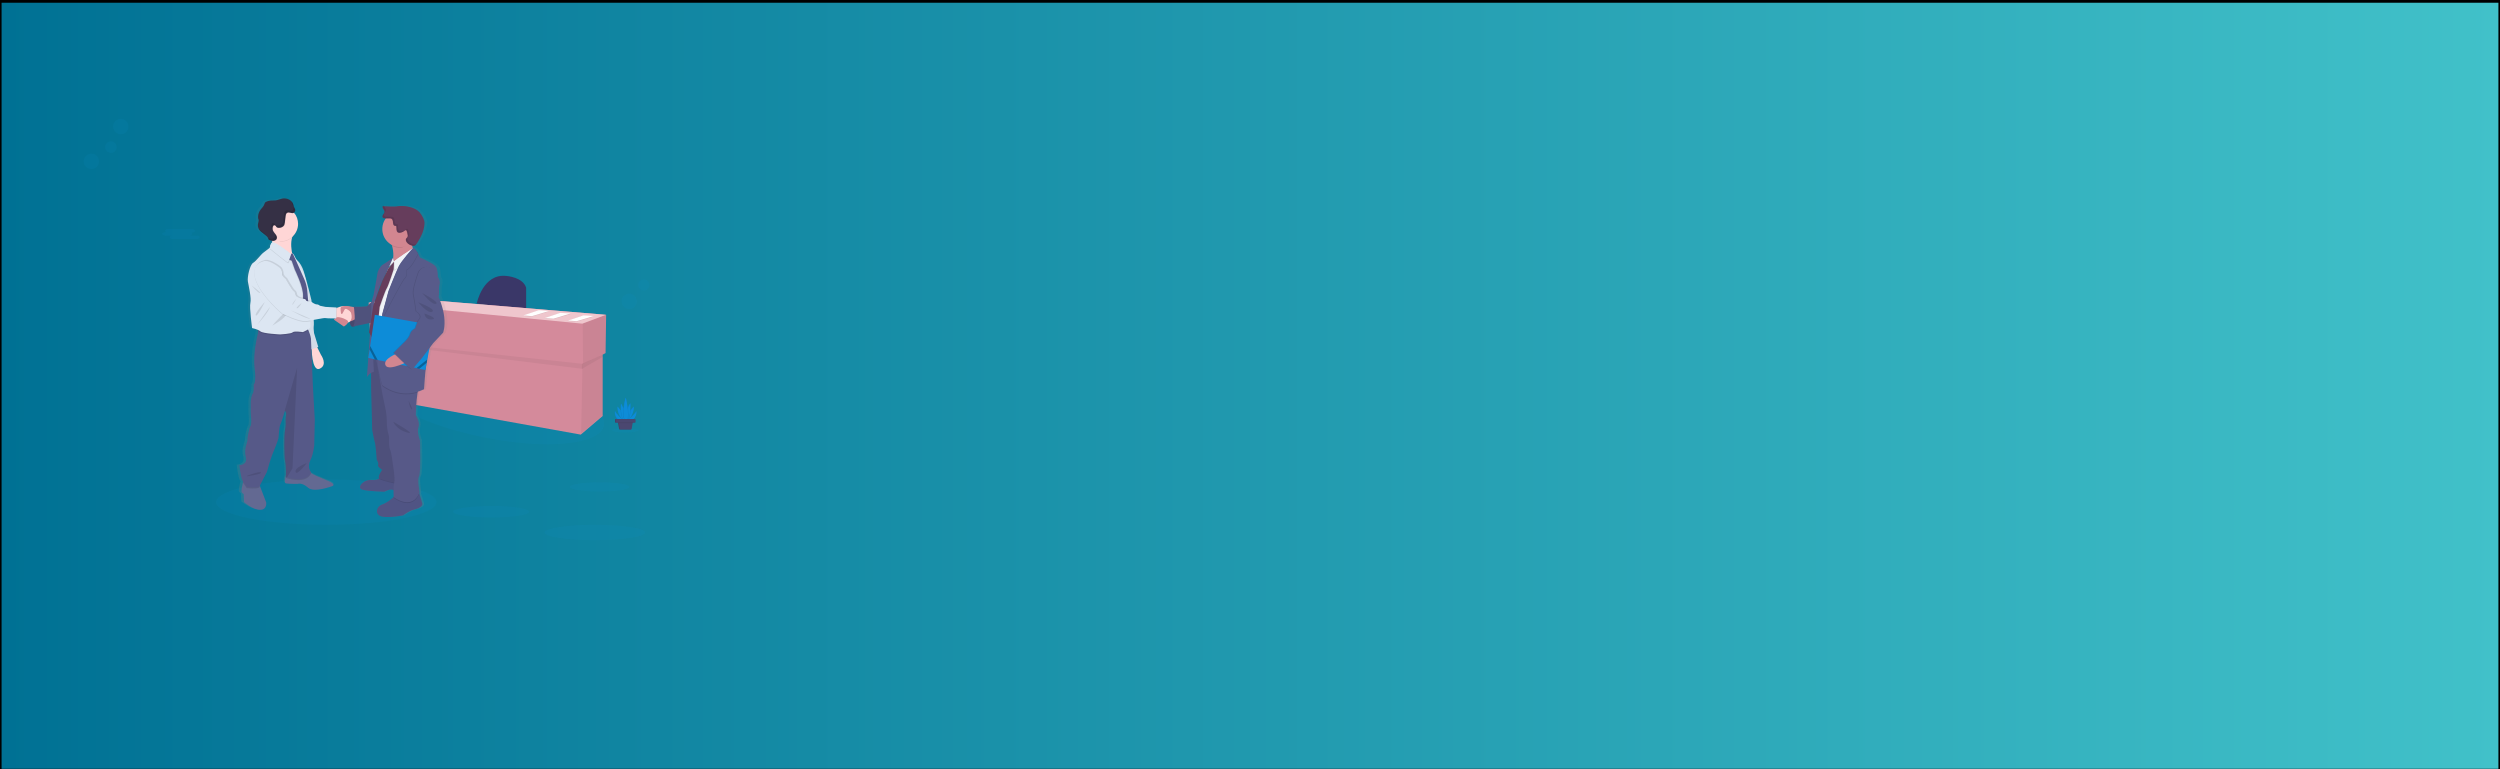 <?xml version="1.0" encoding="utf-8"?>
<!-- Generator: Adobe Illustrator 24.0.1, SVG Export Plug-In . SVG Version: 6.00 Build 0)  -->
<svg version="1.1" id="Layer_1" xmlns="http://www.w3.org/2000/svg" xmlns:xlink="http://www.w3.org/1999/xlink" x="0px" y="0px"
	 viewBox="0 0 1300 400" style="enable-background:new 0 0 1300 400;" xml:space="preserve">
<rect x="0" y="0" width="1300" height="400" fill="#333333" stroke="none"/>
<style type="text/css">
	.st0{fill:url(#SVGID_1_);stroke:#000000;stroke-width:1.645;stroke-miterlimit:10;}
	.st1{opacity:0.1;fill:#0D8CD8;enable-background:new    ;}
	.st2{fill:#3A3768;}
	.st3{fill:#D48A9B;}
	.st4{opacity:5.000000e-02;enable-background:new    ;}
	.st5{fill:#EFC6CD;}
	.st6{opacity:0.1;enable-background:new    ;}
	.st7{fill:#FFFFFF;}
	.st8{fill:#D3DAE1;}
	.st9{fill:url(#SVGID_2_);}
	.st10{fill:#585B8A;}
	.st11{opacity:0.2;enable-background:new    ;}
	.st12{fill:#636992;}
	.st13{fill:#FFD6D6;}
	.st14{fill:#DCE6F2;}
	.st15{fill:#565988;}
	.st16{fill:#505484;}
	.st17{fill:#575988;}
	.st18{fill:#D28690;}
	.st19{fill:#575989;}
	.st20{fill:#353045;}
	.st21{fill:#F0F3F7;}
	.st22{fill:#663D5C;}
	.st23{fill:#0D8CD8;}
	.st24{opacity:0.3;enable-background:new    ;}
	.st25{opacity:0.15;}
	.st26{fill:#4B4770;}
</style>
<linearGradient id="SVGID_1_" gradientUnits="userSpaceOnUse" x1="0" y1="592.617" x2="1300" y2="592.617" gradientTransform="matrix(1 0 0 1 0 -392)">
	<stop  offset="0" style="stop-color:#007194"/>
	<stop  offset="1" style="stop-color:#41C1C9"/>
</linearGradient>
<rect y="0.6" class="st0" width="1300" height="400"/>
<path class="st1" d="M86,120.7h0.4c-0.3-0.1-0.5-0.4-0.5-0.7l0,0c0-0.5,0.8-0.9,1.7-0.9h12.1c0.9,0,1.7,0.4,1.7,0.9l0,0
	c0,0.5-0.8,0.9-1.7,0.9h-0.3c0.3,0.1,0.5,0.4,0.5,0.7c0,0.4-0.6,0.8-1.3,0.9h3.5c1,0,1.7,0.4,1.7,0.9s-0.8,0.9-1.7,0.9H90
	c-1,0-1.7-0.4-1.7-0.9c0-0.4,0.6-0.8,1.3-0.9h-3.5c-1,0-1.7-0.4-1.7-0.9S85.1,120.7,86,120.7z"/>
<ellipse transform="matrix(0.2 -0.98 0.98 0.2 -1.429 417.133)" class="st1" cx="254.8" cy="209.4" rx="18.4" ry="60.5"/>
<path class="st2" d="M247.9,157.8c0,0,3.2-15.8,15.5-14.3c0,0,8.5,0.6,10.2,6.1v12.3L247.9,157.8z"/>
<polygon class="st3" points="315.2,163.7 205.7,154.6 191.7,157.5 192.6,177.1 193.5,177.2 194.6,206.7 302,226 313.4,216.3 
	313.4,184.4 314.9,183.6 "/>
<polygon class="st4" points="315.3,163.7 315,183.6 303.2,189.1 303,168.3 "/>
<polygon class="st4" points="313.4,184.4 313.6,215.8 302.2,225.4 302.9,189.1 "/>
<polygon class="st4" points="193.7,178.4 303,191.8 303,189.2 193.6,177.4 "/>
<polygon class="st4" points="313.4,185.6 313.4,184.4 302.6,189.2 302.6,191.8 "/>
<polygon class="st5" points="191.5,157.5 205.6,154.6 315,163.7 302.8,168.3 "/>
<polygon class="st6" points="303.4,164.2 308.8,164.6 299.9,167.2 295.3,166.9 "/>
<polygon class="st7" points="303.4,164 308.8,164.3 299.9,167 295.3,166.7 "/>
<path class="st8" d="M302.7,164.6c0.2-0.1,0.4,0.1,0.7,0.1c0.1,0,0.3,0,0.4,0c0.3,0,0.5,0.2,0.8,0.1"/>
<path class="st8" d="M302.5,164.8c0.2-0.1,0.4,0.1,0.7,0.1c0.1,0,0.3,0,0.4,0c0.3,0,0.5,0.2,0.8,0.1"/>
<path class="st8" d="M301.8,165.1c0.2-0.1,0.4,0.1,0.7,0.1c0.1,0,0.3,0,0.4,0c0.3,0,0.5,0.2,0.8,0.1"/>
<polygon class="st6" points="280.2,161.6 285.5,161.9 276.6,164.6 272.1,164.3 "/>
<polygon class="st7" points="280.2,161.3 285.5,161.7 276.6,164.4 272.1,164 "/>
<path class="st8" d="M279.5,161.9c0.2-0.1,0.4,0.1,0.7,0.1c0.1,0,0.3,0,0.4,0c0.3,0,0.5,0.2,0.8,0.1"/>
<path class="st8" d="M279.2,162.1c0.2-0.1,0.4,0.1,0.7,0.1c0.1,0,0.3,0,0.4,0c0.3,0,0.5,0.2,0.8,0.1"/>
<path class="st8" d="M278.6,162.4c0.2-0.1,0.4,0.1,0.7,0.1c0.1,0,0.3,0,0.4,0c0.3,0,0.5,0.2,0.8,0.1"/>
<polygon class="st6" points="291.3,162.9 296.7,163.3 287.8,165.9 283.2,165.6 "/>
<polygon class="st7" points="291.3,162.7 296.7,163 287.8,165.7 283.2,165.4 "/>
<path class="st8" d="M290.7,163.3c0.2-0.1,0.4,0.1,0.7,0.1c0.1,0,0.3,0,0.4,0c0.3,0,0.5,0.2,0.8,0.1"/>
<path class="st8" d="M290.4,163.4c0.2-0.1,0.4,0.1,0.7,0.1c0.1,0,0.3,0,0.4,0c0.3,0,0.5,0.2,0.8,0.1"/>
<path class="st8" d="M289.7,163.8c0.2-0.1,0.4,0.1,0.7,0.1c0.1,0,0.3,0,0.4,0c0.3,0,0.5,0.2,0.8,0.1"/>
<ellipse class="st1" cx="169.7" cy="261.1" rx="57.3" ry="11.8"/>
<linearGradient id="SVGID_2_" gradientUnits="userSpaceOnUse" x1="232.037" y1="696.253" x2="232.037" y2="530.451" gradientTransform="matrix(1 0 0 1 -54.11 -427.71)">
	<stop  offset="0" style="stop-color:#808080;stop-opacity:0.25"/>
	<stop  offset="0.54" style="stop-color:#808080;stop-opacity:0.12"/>
	<stop  offset="1" style="stop-color:#808080;stop-opacity:0.1"/>
</linearGradient>
<path class="st9" d="M232.5,164.5c-0.6-5.4-3-10.5-3-10.5l0.2-1.8c0,0,0-0.9,0-2.3c0-0.8,0.1-1.7,0.3-2.5c0.5-1.6-0.6-3.5-0.7-3.7
	s0.1-3.6-1.1-5.3c-1.1-1.7-8.5-4.8-8.5-4.8s-0.4-0.8-1-1.8l0.1-0.1c-0.5-0.8-1-1.6-1.7-2.3c-0.5-0.5-0.9-0.8-1.2-0.6
	c-0.1-0.5-0.3-0.9-0.3-1.4c0.1,0,0.2,0,0.2,0.1c0.3,0.1,0.6,0.1,0.9,0c0.7-0.2,1.1-0.8,1.5-1.4c1.9-2.9,3.6-6.1,3.9-9.6
	c0.1-0.7,0.1-1.4-0.1-2.1c-0.2-0.5-0.4-1.1-0.7-1.5c-0.5-1-1.1-1.9-1.9-2.8c-1.3-1.4-3.1-2.2-5-2.7c-2.1-0.6-4.3-0.7-6.5-0.5
	c-0.6,0.1-1.1,0.2-1.7,0.2c-0.7,0-1.4,0-2.2,0l-3.7-0.2v-0.1h-0.6c-0.2,0.5,0,1.1,0.3,1.5c0.3,0.5,0.7,0.9,0.6,1.5s-0.4,1-0.7,1.4
	c-0.3,0.5-0.5,1-0.2,1.5c0,0.1,0.1,0.1,0.2,0.2c0.3,0.3,0.9,0.4,1.4,0.4h0.1c-1.2,1.6-1.9,3.6-1.9,5.6c0,3.5,2,6.7,5.1,8.3
	c0.1,0.2,0.1,0.4,0.2,0.6c0.6,2,0.8,4.1,0.6,6.1l-0.1,0.1v-0.2c0,0-4.4,3-5.7,3.7c-1.3,0.8-2.6,3.4-2.7,4.2
	c-0.1,0.7-2.1,11.7-2.1,11.7c-0.4,1.1-0.8,2.2-1,3.4l-2.6,2.3c0,0-5.4,0.5-6.9,0.1v0.3c-1.4-0.3-2.8-0.5-4.2-0.6
	c-0.8-0.1-1.5,0-2.3,0.3h-0.1l0,0c-0.8,0.1-1.6,0.3-2.4,0.7c-0.1,0-0.2,0.1-0.3,0.1v-0.4l-5.8-0.3l-3-0.6c0,0-1.1-0.8-1.7-0.7
	s-1.9-0.7-1.9-0.7c-0.3-0.2-0.6-0.4-1-0.6c-0.1-0.7-0.2-1.1-0.2-1.1s-2.3-9.2-4-14.6c-1.2-3.6-2.8-5.4-3.8-6.2
	c-0.4-0.8-0.7-1.3-0.7-1.3c-0.2-0.7-1.2-2.2-1.5-2.2c0-0.1-0.1-0.1-0.1-0.1c-0.1,0-0.1,0-0.2,0c-0.5-2.4-0.8-5.5,0-8.1
	c2.1-1.7,3.3-4.2,3.3-6.9v-0.1V116c0-2.1-0.7-4.1-2.1-5.7l-0.1-0.1c0,0,0.1,0,0.1-0.1c0.4-0.4,0.6-0.9,0.5-1.5
	c-0.1-0.5-0.6-1-0.8-1.5c-0.1-0.4-0.2-0.8-0.3-1.2c-0.2-0.6-0.5-1.1-0.9-1.6v0.1c-1.1-1.2-3-1.9-4.7-1.6c-1.3,0.2-2.5,0.8-3.7,1
	c-0.9,0.1-1.9,0-2.8,0.1s-1.7,0.3-2.5,0.7c-0.2,0.1-0.4,0.2-0.5,0.4s-0.2,0.5-0.3,0.7c-0.3,1.1-1.3,2-2,2.9
	c-0.8,1.1-1.3,2.4-1.4,3.8c0,0.3,0,0.7,0.1,1c0.1,0.2,0.2,0.4,0.2,0.6c0.1,0.6-0.2,1.2-0.3,1.9c-0.2,0.8-0.1,1.6,0.2,2.4
	c1.1,2.5,4.8,3.3,5.6,6c0.6,0.3,1.2,0.5,1.8,0.6c0.1,0.3,0.1,0.5,0.1,0.8l0,0c-1,1-1.2,2.8-1.2,2.8l-0.1,0.1c-0.4,0.3-1.8,1.5-3,2.3
	c-1.5,1-4,4.5-5.7,5.5s-3.2,7.4-2.8,9.7s1.9,8.8,1.3,11.1c-0.6,2.4,0.9,13.1,0.9,13.1c1,0.2,2.1,0.5,3,0.9v0.5l-0.1,1.4
	c0,0-2.8,10.1-1.7,18c1.1,7.8-0.5,8.6-0.5,8.6s0.3,3.5-0.5,4.7s-1,3.9-1,3.9s-0.1,6,0.1,7.6c0.2,1.7,0.2,4.8-0.3,5.5
	c-0.6,0.7-1.7,5.5-1.6,6.9c0.1,1.4-2.1,4.8-0.9,9c1.2,4.3-3.4,4.3-3.4,4.3s0.6,6.5,1.8,8.4l0.2,0.3c0,0.1-0.1,0.2-0.1,0.3
	c-0.5,1.7-1.1,4.4-0.7,5c0.7,1,1,0.8,1,0.8l0.2,4.3c0,0,5,4.2,8.8,4s3.1-4,3.1-4l-3.2-8.4l-0.1-0.3l3.6-6.8c0,0,1-3,1.2-4
	s1.6-4.8,1.6-4.8s3.4-8.1,3.5-9c0.1-1,0.3-6.2,1-7.2c0.7-1.1,2.5-7.1,2.5-7.1l0,0c0.6,0.6,0.9,1.5,0.6,2.4c-0.4,1.5-0.2,4.7-0.2,4.7
	s-0.2,2.7-0.5,4c-0.3,1.4-0.4,12.6,0.2,15.2c0.5,2.1,0.4,6.1,0.4,7.6c-0.4,1.6-0.7,3.6-0.1,3.8c1.1,0.4,6.5,0.3,6.5,0.3
	s2.3-0.8,5.5,2c3.1,2.8,12.8-0.8,12.8-0.8s3-0.8-2.9-3.1c-4.1-1.6-6.7-2.7-8.5-3.9c0-0.1,0.1-0.2,0.1-0.2s-2.4-2.3-0.4-6.3
	s1.9-7.4,1.9-7.4l0.3-13.5l-1-18l-0.8-18.9h0.1c0.1,3.5,0.8,11.7,4.3,10.1c4.5-2,0.7-7.2,0.7-7.2l-2-3.9l0.6-0.2l-2.2-7.2
	c-0.2-1.4-0.2-2.8-0.1-4.3c0-0.8,0-1.7-0.1-2.5c2.9-0.5,5.7-1.1,6.2-0.9c0.6,0.1,3.9,0.2,5.2,0.2c-0.4,0.3-0.8,0.7-0.8,0.7l5.3,3.6
	c0,0,1.8-1,2.2-2c0.4-0.1,0.7-0.3,1-0.5c0.1,1.2,0.4,2.6,1.5,2.6c0.3,0,0.6-0.1,0.8-0.2l8.7-1.7l-0.7,4.7l0.5,0.9
	c-0.3,3.9-0.6,8.1-0.8,11.8l-0.1,0.8h0.1c-0.4,5.7-0.7,10-0.7,10c0.5-0.9,1.2-1.7,2.2-2.2l0.1,8.4c0,0,0.4,13.3,0.4,15.1
	s0.1,5.9,0.1,5.9s0.9,5,1.5,6.6s1,9.1,1,9.1s1.3,2.1,0.7,2.8s2.2,2.5,2.2,2.5s-1.7,2.4-1.9,3.9c0,0.2,0.2,0.4,0.5,0.6
	c-0.1,0.1-0.2,0.2-0.3,0.2c-0.8,0.5-2,0.9-3.8,0.8c-4.8-0.4-8.2,4-5.3,5s11.9,1.1,11.9,1.1s2.7-1.7,4.8-0.9c0,1.8,0.1,3.4,0.1,3.6
	l0,0c-1.3,1.1-3.7,3.1-6,3.9c-3.4,1.1-4.2,5.8,0.2,6.4c4.4,0.6,10.8-0.7,10.8-0.7s3.3-2.5,5.9-3c2.5-0.5,4.7-1.8,4.3-3.2
	c-0.3-0.9-1-3.4-1.5-5c0-0.1-0.1-0.2-0.1-0.3c0.1-0.2,0.2-0.3,0.2-0.5c0,0-1.3-6.8-0.2-8.5c1.1-1.7,0.5-18.6,0.5-18.6
	s-1.8-4.3-0.9-6.9c0.9-2.6-1.5-6.3-1.5-6.3s0.3-7.4,1-11.5c0-0.2,0.1-0.3,0.1-0.5c1.2-0.4,2.3-0.8,3.5-1.3c0,0,0.6-9.3,1-11.4
	c0-0.2,0.1-0.5,0.2-0.9l0.3-1.5l0,0l0.3-1.7l0,0l1.1-5.8l2-2.6l5.3-5.4C231.8,172.7,233.1,169.8,232.5,164.5z M151.2,131.2
	L151.2,131.2L151.2,131.2L151.2,131.2z M203.3,137.8l-0.2,0.4l0.7-0.7l-1,1.1l0.3-0.7L203.3,137.8z M198.2,148.2
	c-0.2,0.5-0.4,1.1-0.6,1.7l0.4-1.2L198.2,148.2z"/>
<path class="st10" d="M182,165.2c0,0-0.7,4.6,1.4,4.7c2.1,0.1,3.5-3.6,3.5-3.6l-0.8-2.9L182,165.2z"/>
<path class="st11" d="M182,165.2c0,0-0.7,4.6,1.4,4.7c2.1,0.1,3.5-3.6,3.5-3.6l-0.8-2.9L182,165.2z"/>
<path class="st12" d="M135.4,265.1c-3.7,0.2-8.5-4-8.5-4l-0.2-4.3c0,0-0.3,0.2-1-0.8c-0.4-0.6,0.2-3.3,0.6-5
	c0.2-0.8,0.4-1.4,0.4-1.4l8.1,2.2l0.4,1l3.2,8.4C138.4,261.1,139.1,265,135.4,265.1z"/>
<path class="st12" d="M172.7,252.8c0,0-9.4,3.6-12.5,0.8c-3.1-2.8-5.3-2-5.3-2s-5.3,0.1-6.4-0.3c-0.6-0.2-0.3-2.2,0.1-3.9
	c0.3-1.1,0.5-2,0.5-2s9.3-3.1,10.7-1.2c0.4,0.6,1,1.1,1.5,1.5c1.7,1.2,4.3,2.3,8.4,4C175.6,252,172.7,252.8,172.7,252.8z"/>
<path class="st13" d="M164.3,179.3l2.6,5.2c0,0,3.7,5.2-0.6,7.2c-4.3,2-4.3-11.6-4.3-11.6L164.3,179.3z"/>
<path class="st14" d="M153.5,134.6c0,0,2.8,1.3,4.5,6.7s3.9,14.6,3.9,14.6s1.5,10.4,1.3,13c-0.2,1.4-0.1,2.9,0.1,4.3l2.2,7.2
	l-4.3,1.5l-6.7-25.6L153.5,134.6z"/>
<path class="st4" d="M153.5,134.6c0,0,2.8,1.3,4.5,6.7s3.9,14.6,3.9,14.6s1.5,10.4,1.3,13c-0.2,1.4-0.1,2.9,0.1,4.3l2.2,7.2
	l-4.3,1.5l-6.7-25.6L153.5,134.6z"/>
<path class="st6" d="M134.8,251.7l0.4,1l-0.5,0.9c-1.9,0.8-6.4,0.2-6.4,0.2s-0.8-1.1-2-2.9c0.2-0.8,0.4-1.4,0.4-1.4L134.8,251.7z"/>
<path class="st6" d="M161.8,246.1c-2.3,5.3-10.3,3.3-12.5,2.7c-0.4-0.1-0.6-0.2-0.6-0.2s0-0.4,0-1.1c0.3-1.1,0.5-2,0.5-2
	s9.3-3.1,10.7-1.2c0.4,0.6,1,1.1,1.5,1.5C161.6,245.8,161.7,245.9,161.8,246.1z"/>
<path class="st15" d="M161.4,239.3c-1.9,4,0.4,6.3,0.4,6.3c-2.3,5.3-10.3,3.3-12.5,2.7c-0.4-0.1-0.6-0.2-0.6-0.2s0.2-5.6-0.4-8.2
	c-0.6-2.7-0.5-13.8-0.2-15.2s0.5-4,0.5-4s-0.2-3.1,0.2-4.7c0.2-0.8,0-1.8-0.6-2.4l0,0c0,0-1.8,6-2.4,7.1c-0.6,1-0.9,6.3-1,7.2
	c-0.1,1-3.4,9-3.4,9s-1.3,3.7-1.5,4.7s-1.2,4-1.2,4l-3.9,7.5c-1.9,0.8-6.4,0.2-6.4,0.2s-0.9-1.1-2.1-3s-1.8-8.4-1.8-8.4
	s4.4-0.1,3.3-4.3c-1.1-4.3,1-7.6,0.9-9s1-6.2,1.5-6.9c0.6-0.7,0.5-3.8,0.3-5.5s-0.1-7.6-0.1-7.6s0.2-2.7,1-3.9
	c0.8-1.2,0.5-4.7,0.5-4.7s1.5-0.8,0.5-8.6s1.7-17.9,1.7-17.9l0.1-1.4l0.1-2.3c0,0,23-1.4,24.9,0.3c0.5,0.5,0.9,1.1,1.2,1.7
	c0.6,1.4,1.1,2.8,1.3,4.3l1,24.4l1,17.9l-0.3,13.5C163.2,231.9,163.3,235.3,161.4,239.3z"/>
<path class="st6" d="M154.5,191.2l-2.4,52.3l-2.9,4.8c-0.4-0.1-0.6-0.2-0.6-0.2s0.2-5.6-0.4-8.2c-0.6-2.7-0.5-13.8-0.2-15.2
	s0.5-4,0.5-4s-0.2-3.1,0.2-4.7c0.2-0.8,0-1.8-0.6-2.4v-0.3L154.5,191.2z"/>
<path class="st6" d="M128.5,247.4c0,0,6.3-2.5,7.2-1.7s-7.4,2-7.4,2L128.5,247.4z"/>
<path class="st6" d="M159.5,240.8c-0.2,0.1-6.4,2.3-5.8,4.6S159.5,240.8,159.5,240.8z"/>
<path class="st13" d="M140.4,121.7c0,0,2.1,5,1,7.5c-1.1,2.5,11.7,6.9,11.7,6.9s-3.7-9.7-0.1-15.1
	C156.6,115.5,140.4,121.7,140.4,121.7z"/>
<path class="st16" d="M215.3,265c-2.5,0.5-5.7,3-5.7,3s-6.3,1.3-10.6,0.7c-4.3-0.6-3.6-5.3-0.2-6.4c2.3-0.8,4.7-2.7,5.9-3.9
	c0.5-0.5,0.9-0.8,0.9-0.8l12-2.4c0,0,0.2,0.7,0.5,1.6c0.5,1.6,1.2,4.1,1.5,5C219.9,263.2,217.8,264.4,215.3,265z"/>
<path class="st16" d="M212.2,255.7c0,0-5.1,0.5-7.2-0.7c-2.1-1.2-5.1,0.7-5.1,0.7s-8.7-0.2-11.6-1.1s0.4-5.4,5.1-5
	c1.7,0.2,2.9-0.2,3.7-0.8c0.8-0.6,1.4-1.4,1.6-2.4l10.2,0.6l1.4,3.6L212.2,255.7z"/>
<path class="st6" d="M210.5,252.4c0,0-11.8-1.9-13.4-3.5c0.8-0.6,1.4-1.4,1.6-2.4l10.2,0.6l1.4,3.6L210.5,252.4z"/>
<path class="st17" d="M192.9,184.6l0.1,17.7c0,0,0.4,13.3,0.4,15.1s0.1,5.9,0.1,5.9s0.9,5,1.4,6.6s1,9.1,1,9.1s1.3,2.1,0.7,2.8
	c-0.5,0.8,2.1,2.5,2.1,2.5s-1.7,2.4-1.8,3.9s13.5,3.8,13.5,3.8l-5.3-54.4l-4.2-13.6L192.9,184.6z"/>
<path class="st6" d="M192.9,184.6l0.1,17.7c0,0,0.4,13.3,0.4,15.1s0.1,5.9,0.1,5.9s0.9,5,1.4,6.6s1,9.1,1,9.1s1.3,2.1,0.7,2.8
	c-0.5,0.8,2.1,2.5,2.1,2.5s-1.7,2.4-1.8,3.9s13.5,3.8,13.5,3.8l-5.3-54.4l-4.2-13.6L192.9,184.6z"/>
<path class="st6" d="M218,256.8c-3.9,9.4-13.3,2.1-13.3,2.1s0-0.2,0-0.5c0.5-0.5,0.9-0.8,0.9-0.8l12-2.4
	C217.6,255.2,217.7,255.9,218,256.8z"/>
<path class="st17" d="M218.2,256c-3.9,9.9-13.5,2.5-13.5,2.5s-0.3-5.1,0.3-7.5c0.6-2.4-0.7-9.4-0.7-9.4s-0.7-6.3-1.4-7.7
	c-0.7-1.4-0.6-4.3-0.6-4.6s0.2-2.2-0.3-3.5s-0.8-4.6-0.8-4.6s0-4.6-0.5-7.3l-1.9-9.3l-3.4-19.1l1.1-0.2l18.9-3.3
	c0,0,3.6,18.1,2.4,20c-0.3,0.4-0.5,1.3-0.7,2.4c-0.7,4.1-0.9,11.5-0.9,11.5s2.4,3.7,1.4,6.3c-0.9,2.6,0.8,6.9,0.8,6.9
	s0.5,16.9-0.5,18.6S218.2,256,218.2,256z"/>
<path class="st18" d="M216.3,132.4c0,0-17.1,12.1-13.3,6c2.1-3.3,1.7-7.4,0.9-10.5c-0.4-1.6-1-3.1-1.7-4.6c0,0,14.6-6.2,12.6-0.6
	c-0.5,1.3-0.6,2.7-0.6,4C214.4,128.8,215.1,130.7,216.3,132.4z"/>
<path class="st18" d="M185.5,160.1c0,0-7.2-2.1-8.5,0s0.4,6.6,2.5,7.3c2.2,0.7,7.2-2.5,7.2-2.5L185.5,160.1z"/>
<path class="st10" d="M193.8,156.5l-3,2.8c0,0-5.3,0.5-6.8,0.1c0,0,1.4,9.3-0.6,10.4l12.2-2.5L193.8,156.5z"/>
<path class="st6" d="M193.8,156.5l-3,2.8c0,0-5.3,0.5-6.8,0.1c0,0,1.4,9.3-0.6,10.4l12.2-2.5L193.8,156.5z"/>
<path class="st6" d="M155,116.6c0,5-4.1,9.1-9.1,9.1c-4.7-2.2-9.1-4.1-9.1-9.1c-0.2-5,3.7-9.2,8.7-9.4s9.2,3.7,9.4,8.7
	C155,116.1,155,116.4,155,116.6L155,116.6z"/>
<path class="st13" d="M155,116.4c0,5-4,9-9,9.1c-5,0-9-4-9.1-9c0-5,4-9,9-9.1c2.7,0,5.3,1.2,7,3.3C154.3,112.2,155,114.3,155,116.4z
	"/>
<path class="st6" d="M160.3,171.8c-0.9,0.6-1.8,1-2.8,1.5c0,0-4.6-0.7-5.3,0.1c-0.7,0.8-6.5,1.1-6.5,1.1s-8.9-0.4-10.3-1.6
	c-0.4-0.3-0.9-0.6-1.4-0.8l0.1-2.3c0,0,23-1.4,24.9,0.3C159.6,170.6,160,171.1,160.3,171.8z"/>
<path class="st14" d="M161.4,170.1c-0.2,1-3.9,2.6-3.9,2.6s-4.6-0.7-5.3,0.1c-0.7,0.8-6.5,1.1-6.5,1.1s-8.9-0.4-10.3-1.6
	c-1.3-1.1-4.3-1.7-4.3-1.7s-1.5-10.7-0.9-13.1s-0.9-8.8-1.3-11.1s1-8.6,2.7-9.7c1.7-1,4.1-4.5,5.6-5.5c1.2-0.9,2.6-2,3-2.3l0.1-0.1
	c0,0,0.2-1.9,1.2-2.8c1-1,9.8,6.1,9.8,6.1s0.1,0.5,0.7-0.5c0.1-0.2,1.3,1.5,1.5,2.2c0,0,4.8,8.5,5.1,10.2c0.3,1.7,1.6,7.4,1.8,8.8
	c0.1,0.4,0.2,1.6,0.3,3.3c0,0.3,0,0.7,0.1,1c0.2,2.8,0.4,6.3,0.5,9c0,0.3,0,0.6,0,0.9C161.4,168.1,161.5,169.1,161.4,170.1z"/>
<path class="st6" d="M130.8,148.4c0,0,3.3,4,4.4,4C136.2,152.4,130.8,148.4,130.8,148.4z"/>
<path class="st6" d="M137.7,157c0,0-5.4,5.9-4.7,7C133.8,165.1,137.7,157,137.7,157z"/>
<path class="st6" d="M133.8,168.8c0,0,6.2-6.8,6.5-9.2L133.8,168.8z"/>
<path class="st6" d="M141.6,169.3c0,0,7.2-3.8,7.8-6.8C150,159.5,141.6,169.3,141.6,169.3z"/>
<path class="st6" d="M150.7,132.6l-1,2.4l1.7,0.8l1.6,4.6c0,0,4.5,9,4.3,13.7s0.8,11.7,0.8,11.7l2.6-0.5l-1.2-13.8
	c-0.2-2.1-0.7-4.2-1.6-6.2c-2.1-4.7-5.9-13.5-6.2-13.5c-0.3,0-0.1,0.1-0.1,0.1L150.7,132.6z"/>
<path class="st19" d="M151,132.4l-1,2.4l1.7,0.8l1.6,4.6c0,0,4.5,9,4.3,13.7s0.8,11.7,0.8,11.7l2.6-0.5l-1.2-13.8
	c-0.2-2.1-0.7-4.2-1.6-6.2c-2.1-4.7-5.9-13.5-6.2-13.5c-0.3,0-0.1,0.1-0.1,0.1L151,132.4z"/>
<path class="st13" d="M180.4,167.8c-1.3-0.1-4.3-1.6-5.5-2.3l-0.5-0.3l0.1-4.7c0.3-0.2,0.6-0.3,0.9-0.5c1.6-0.7,4.9-1.7,6.6,1.4
	C184.1,165.7,182,167.9,180.4,167.8z"/>
<path class="st6" d="M153,110.6c-0.1,0.1-0.3,0.1-0.4,0.2c-1.1,0.2-2.2-0.7-3.1-0.1c-0.5,0.4-0.7,1.1-0.8,1.7
	c-0.1,1.1-0.3,2.3-0.4,3.4c0,0.4-0.1,0.8-0.2,1.2c-0.4,1-1.7,1.5-2.8,1.5c-0.4,0-0.9-0.1-1.2-0.4c-0.2-0.2-0.3-0.5-0.5-0.7
	c-1.4-1.2-1.8,1.7-1.5,2.5c0.6,1.4,2.7,2.7,1.8,4.4c-0.2,0.3-0.4,0.5-0.7,0.7c-4.8-1.5-7.4-6.6-5.9-11.4c1.5-4.8,6.6-7.4,11.4-5.9
	C150.3,108.2,151.8,109.2,153,110.6z"/>
<path class="st20" d="M143.3,117.4c0.2,0.2,0.3,0.5,0.5,0.7c0.3,0.3,0.8,0.4,1.2,0.4c1.1,0,2.3-0.5,2.8-1.5c0.1-0.4,0.2-0.8,0.3-1.2
	l0.4-3.4c0.1-0.7,0.2-1.4,0.8-1.7c0.9-0.6,2.1,0.3,3.1,0.1c0.8-0.2,1.3-1,1.1-1.8c-0.1-0.5-0.5-1-0.7-1.5c-0.1-0.4-0.2-0.8-0.3-1.2
	c-0.6-2.2-3.2-3.4-5.4-3.1c-1.2,0.2-2.4,0.8-3.7,1c-0.9,0.1-1.8,0-2.7,0.1c-0.8,0.1-1.7,0.3-2.4,0.7c-0.2,0.1-0.4,0.2-0.5,0.4
	s-0.2,0.5-0.3,0.7c-0.3,1.1-1.3,2-2,2.9c-0.8,1.1-1.3,2.4-1.3,3.8c0,0.3,0,0.7,0.1,1c0.1,0.2,0.2,0.4,0.2,0.6
	c0.1,0.6-0.2,1.2-0.3,1.9c-0.2,0.8-0.1,1.6,0.2,2.4c1.1,2.5,4.7,3.3,5.4,6c0.7,0.3,1.4,0.5,2.1,0.6c0.7,0,1.5-0.3,1.9-0.9
	c0.9-1.7-1.2-3-1.8-4.4C141.4,119.1,141.8,116.2,143.3,117.4z"/>
<path class="st6" d="M214.9,122.7c-0.5,1.3-0.6,2.7-0.6,4c-0.4,0.4-0.9-0.7-1.4-0.5c-1.4,0.8-3,2.7-4.7,2.7c-1.5,0-2.9-0.3-4.3-1
	c-0.4-1.6-1-3.1-1.7-4.6C202.3,123.3,216.8,117.1,214.9,122.7z"/>
<path class="st18" d="M217.6,119.1c0,5.2-4.2,9.4-9.4,9.4c-5.2,0-9.4-4.2-9.4-9.4s4.2-9.4,9.4-9.4
	C213.4,109.6,217.6,113.8,217.6,119.1L217.6,119.1z"/>
<path class="st21" d="M217.2,134.5c0,0-1.8,1.9-2,2.1c-0.2,0.2-5.4,21.8-5.5,22.1s-6.1,19.8-6.1,19.8l-9.7,4.7l0.8-23.9l7.1-19.7
	c0,0,2.3-2.7,3.1-3.6s9.7-6.8,9.7-6.8l1.5,3.2L217.2,134.5z"/>
<path class="st6" d="M216,132.9l-11.1,8l-0.2-4.4c0.7-1,9.7-6.8,9.7-6.8L216,132.9z"/>
<path class="st21" d="M216.2,132.4l-11.1,8l-0.2-4.4c0.7-1,9.7-6.8,9.7-6.8L216.2,132.4z"/>
<path class="st10" d="M204.5,134l0.4,1.9l-2.5,2.5L204.5,134c-0.1,0-4.3,3-5.6,3.7c-1.3,0.8-2.5,3.4-2.6,4.2
	c0,0.7-2.1,11.7-2.1,11.7s-1.5,4-1.1,5.2s-2.3,37.3-2.3,37.3c0.7-1.4,2.1-2.4,3.6-2.8l-1-21.4c0,0,1.2-14.2,1.2-14.4
	c0.1-0.2,2.7-8.4,2.7-8.4L204.5,134z"/>
<path class="st6" d="M205.2,136.2l-0.2,4c0,0-2.7,8.5-3.6,9.9s-3.7,9.7-3.7,9.7l-1.5,14.4l-2.7,1.2l-1.3-2.4l2.2-13.9
	c0,0,4.1-11.7,4.7-12.9l3-6.4L205.2,136.2z"/>
<path class="st22" d="M204.9,136l-0.2,4c0,0-2.7,8.5-3.6,9.9s-3.7,9.7-3.7,9.7l-1.5,14.4l-2.7,1.2l-1.3-2.4l2.2-13.9
	c0,0,4.1-11.7,4.7-12.9l3.1-6.4L204.9,136z"/>
<path class="st18" d="M173.6,166.2l5.2,3.6c0,0,3.7-2.1,1.5-3.4s-4-1.5-4.7-1.5S173.6,166.2,173.6,166.2z"/>
<path class="st18" d="M177.5,159.6c-0.2,0.1-0.4,0.4-0.4,0.7c0,1.1,0.1,4,1,2.7c1.1-1.6,0.9-3.1,2.7-2c1.1,0.7,2,1.5,2.8,2.5
	l-0.5-3.5C183.1,160,179.5,158.3,177.5,159.6z"/>
<path class="st6" d="M217.7,201.8c-0.3,0.4-0.5,1.3-0.7,2.4c-10.6,3.2-18.3-3.5-18.3-3.5c-0.9-3.2-1.7-6.4-2.3-9.7
	c-0.2-1.1-0.1-3.3,0-5.9l18.9-3.3C215.4,181.9,218.9,200,217.7,201.8z"/>
<path class="st10" d="M228.6,147.8c-0.5,1.6-0.3,4.8-0.3,4.8l-4.3,20.5c0,0-2.1,15.8-2.5,17.9c-0.4,2.1-1,11.4-1,11.4
	c-12.3,6-21.8-2.2-21.8-2.2c-0.9-3.2-1.7-6.4-2.3-9.7c-0.6-3.6,1.2-17.9,2-24.3c0.3-1.9,0.4-3.1,0.4-3.1l3.2-11.8
	c0,0,3.9-9.9,5.3-12.8s7.3-9.4,7.3-9.4c0.7-0.5,1.9,1.2,2.7,2.6c0.6,1.1,1.1,2.2,1.1,2.2s7.2,3.1,8.3,4.8c1.1,1.7,0.9,5.1,1,5.3
	C228,144.3,229.1,146.2,228.6,147.8z"/>
<path class="st6" d="M211.5,140.5c0,0,0.5,3.2-0.8,4.2c-1.3,0.9-11.4,20.6-12,21.9c0.3-1.9,0.4-3.1,0.4-3.1l3.2-11.8
	c0,0,3.9-9.9,5.3-12.8c1.4-2.9,7.3-9.4,7.3-9.4c0.7-0.5,1.9,1.2,2.7,2.6C216.3,134.8,213.6,139.8,211.5,140.5z"/>
<path class="st10" d="M211.3,140.3c0,0,0.5,3.2-0.8,4.2c-1.4,1-11.4,20.6-12,21.9c0.3-1.9,0.4-3.1,0.4-3.1l3.2-11.8
	c0,0,3.9-9.9,5.3-12.8s7.3-9.4,7.3-9.4c0.7-0.5,1.9,1.2,2.7,2.6C216.1,134.5,213.4,139.6,211.3,140.3z"/>
<polygon class="st23" points="225.6,169.2 222.2,186.9 222.2,186.9 221.9,188.6 221.9,188.6 221.2,192.4 218,191.8 216.6,191.4 
	196.4,187.2 194.9,186.9 191.5,186.1 192.2,181.7 192.5,179.9 194.9,163.7 "/>
<path class="st18" d="M206.8,183.7c0,0-8,2.9-6.3,6.3s13-2.7,13-2.7L206.8,183.7z"/>
<path class="st6" d="M212.5,208.4c0,0.2,0.3,3.3,1.5,4.4C215.3,213.8,212.5,208.4,212.5,208.4z"/>
<path class="st6" d="M204.5,219.3c0,0,1.4,4,7.2,5.6C217.4,226.5,204.5,219.3,204.5,219.3z"/>
<path class="st6" d="M217.6,119.1c0,3.4-1.8,6.5-4.7,8.2c-0.5-0.3-1-0.7-1.4-1.2s-0.7-1.2-0.5-1.8c0.2-0.5,0.7-0.8,0.8-1.3
	c0.1-0.3,0-0.6,0-0.9c-0.1-0.5-0.2-0.9-0.3-1.4c-0.1-0.4-0.2-0.9-0.6-1s-0.7,0.2-1,0.5c-0.8,0.6-2.2,1-3.1,0.5s-0.7-2.1-0.8-3
	c0-0.2-0.1-0.3-0.2-0.4c-0.1,0-0.3-0.1-0.4,0c-0.5,0-0.9-0.4-1-0.9s-0.2-1-0.2-1.5c-0.1-0.5-0.2-1-0.7-1.3c-0.3-0.2-0.7-0.2-1.1-0.2
	h-1.8c3.1-4.2,9-5.1,13.2-2C216.2,113.3,217.6,116.1,217.6,119.1L217.6,119.1z"/>
<path class="st22" d="M210.1,120.2c0.3-0.2,0.6-0.6,1-0.5s0.5,0.6,0.6,1l0.3,1.4c0.1,0.3,0.1,0.6,0,0.9c-0.1,0.5-0.7,0.8-0.9,1.3
	c-0.2,0.6,0.1,1.3,0.5,1.8c0.7,0.9,1.8,1.5,2.9,1.7c0.3,0.1,0.6,0.1,0.9,0c0.7-0.2,1.1-0.8,1.5-1.4c1.9-2.9,3.5-6.1,3.8-9.6
	c0.1-0.7,0.1-1.4-0.1-2.1c-0.2-0.5-0.4-1.1-0.6-1.5c-0.5-1-1.1-1.9-1.8-2.8c-1.3-1.4-3.1-2.2-4.9-2.7c-2.1-0.6-4.2-0.7-6.3-0.5
	c-0.6,0.1-1.1,0.2-1.7,0.2c-0.7,0-1.4,0-2.1,0l-4.2-0.2c-0.2,0.5,0,1.1,0.3,1.5c0.3,0.5,0.6,0.9,0.6,1.5s-0.4,1-0.7,1.4
	c-0.3,0.5-0.5,1-0.2,1.5c0.3,0.4,0.9,0.5,1.4,0.5h2.1c0.4,0,0.7,0,1.1,0.2c0.4,0.3,0.6,0.8,0.7,1.3c0,0.5,0.1,1,0.2,1.5
	s0.5,0.9,1,0.9c0.1,0,0.3,0,0.4,0c0.1,0.1,0.2,0.2,0.2,0.4c0.1,0.9-0.1,2.5,0.8,3S209.3,120.8,210.1,120.2z"/>
<path class="st6" d="M222.1,138.8c-2.1-0.2-4.2,1.1-4.9,3.1c-1.1,3.2-3,9-2.5,11.3c0.7,3.3,1.4,8.7,1.4,8.7s3.4,2,1.7,4
	c-1.7,2-2.2,4.8-2.2,4.8s-2.2,1-2.7,3c-0.5,2.1-3.7,4.9-3.7,4.9l-4.9,4.9c0,0,8.1,8.2,9.7,8.6l5-5.9l5.9-7.8l5.1-5.4
	c0,0,1.2-2.8,0.6-8.2s-3-10.5-3-10.5l0.2-1.8C227.8,152.6,228.4,139.6,222.1,138.8z"/>
<path class="st10" d="M222.5,138.8c-2.1-0.2-4.2,1.1-4.9,3.1c-1.1,3.2-3,9-2.5,11.3c0.7,3.3,1.4,8.7,1.4,8.7s3.4,2,1.7,4
	c-1.7,2-2.2,4.8-2.2,4.8s-2.2,1-2.7,3c-0.5,2.1-3.7,4.9-3.7,4.9l-4.9,4.9c0,0,8.1,8.2,9.7,8.6l5-5.9l5.9-7.8l5.1-5.4
	c0,0,1.2-2.8,0.6-8.2s-3-10.5-3-10.5l0.2-1.8C228.3,152.6,228.9,139.6,222.5,138.8z"/>
<path class="st6" d="M217.5,157.2c0,0,5.1,6.3,7.3,4.9S217.5,157.2,217.5,157.2z"/>
<path class="st6" d="M219.4,152.3c0.5,0.2,5,6.4,7.3,5.7C229,157.3,219.4,152.3,219.4,152.3z"/>
<path class="st6" d="M220.7,163c0,0,0.3,3.6,4,3.1S220.7,163,220.7,163z"/>
<polygon class="st6" points="204.4,134.3 202.4,138.7 204.9,136.2 "/>
<polygon class="st21" points="204.4,134 202.4,138.5 204.9,136 "/>
<polygon class="st24" points="196.4,187.2 194.9,186.9 192.2,181.7 192.5,179.9 "/>
<polygon class="st24" points="222.2,186.9 221.9,188.6 221.9,188.6 218,191.8 216.6,191.4 "/>
<path class="st6" d="M161.4,167.1c-0.7,0.1-1.5,0.2-2.1,0.3c-3.7,0.5-12.4-3.9-12.4-3.9s-10.7-8.9-13.8-17.4
	c-3.1-8.5,3.7-9.7,3.7-9.7c2.5-1.4,8.1,2.6,8.9,3.3s1.4,2.4,1.4,3.4c-0.1,1.1,1.8,2.5,1.8,2.5s3.2,5.6,4,6.2c0.8,0.6,1,1.1,1.2,2.2
	c0.2,1,2.4,1.9,3.3,1.8c0.9-0.1,2,0.3,2,0.8c0,0.4,0.9,0.6,1.6,0.6C161.1,160.3,161.3,164.4,161.4,167.1z"/>
<path class="st6" d="M161.3,166.2c-0.6,0.1-1.1,0.2-1.6,0.2c-3.7,0.5-12.4-3.9-12.4-3.9s-10.7-8.9-13.8-17.4
	c-3.1-8.5,3.7-9.7,3.7-9.7c2.5-1.4,8.1,2.6,8.9,3.3s1.4,2.4,1.4,3.4c-0.1,1.1,1.8,2.5,1.8,2.5s3.2,5.6,4,6.2s1,1.1,1.2,2.2
	s2.4,1.9,3.3,1.8c0.9-0.1,2,0.3,2,0.8c0,0.3,0.5,0.5,1.1,0.6c0,0.3,0,0.7,0.1,1C161,160,161.2,163.5,161.3,166.2z"/>
<path class="st6" d="M175.3,160.1l-0.2,5.4h-0.2l-0.5-0.3l0.1-4.7C174.7,160.4,175,160.3,175.3,160.1z"/>
<path class="st14" d="M136.7,136c0,0-6.8,1.3-3.7,9.7c3.1,8.5,13.8,17.4,13.8,17.4s8.8,4.3,12.4,3.9c3.7-0.5,9.3-1.8,10-1.6
	s5.6,0.2,5.6,0.2l0.2-5.7l-5.7-0.3l-2.9-0.6c0,0-1-0.8-1.6-0.7s-1.9-0.7-1.9-0.7s-1-0.8-1.7-0.8s-2.1-0.2-2.1-0.7s-1.1-0.8-2-0.8
	s-3-0.8-3.3-1.8c-0.2-1-0.4-1.6-1.2-2.2c-0.8-0.6-4-6.2-4-6.2s-1.9-1.4-1.8-2.5s-0.6-2.8-1.4-3.4S139.3,134.5,136.7,136z"/>
<path class="st6" d="M154.1,155.4c0,0-2.6,2.6-1.9,3.1L154.1,155.4z"/>
<path class="st6" d="M156.9,157.5c0,0-3.4,2.6-2.5,2.8C155.3,160.4,156.9,157.5,156.9,157.5z"/>
<path class="st6" d="M151.1,161.3c0.5,0.2,7.7,4.5,10.4,4.5L151.1,161.3z"/>
<path class="st6" d="M151.6,132.7c0,0-1.3,4.2-1.8,4.2c-0.4,0-6.8-5.2-9.4-7.3l0.1-0.1c0,0,0.2-1.9,1.2-2.8
	C142.8,125.6,151.6,132.7,151.6,132.7z"/>
<path class="st14" d="M151.4,132.2c0,0-1.3,4.2-1.8,4.2c-0.4,0-6.8-5.2-9.4-7.3l0.1-0.1c0,0,0.2-1.9,1.2-2.8
	S151.4,132.2,151.4,132.2z"/>
<g class="st25">
	<path d="M134.3,118.7L134.3,118.7c0.8,1.9,3.2,2.9,4.5,4.4C138,121.2,135.7,120.3,134.3,118.7z"/>
	<path d="M142.9,123.2c-0.3,0.6-1.1,1-1.9,0.9c-0.6,0-1.3-0.2-1.9-0.5c0.2,0.3,0.4,0.7,0.5,1c0.7,0.3,1.4,0.5,2.1,0.6
		c0.7,0,1.5-0.3,1.9-0.9c0.5-1,0-1.9-0.7-2.8C143.2,122.1,143.2,122.7,142.9,123.2z"/>
	<path d="M153.5,109c-0.1-0.5-0.5-1-0.7-1.5c-0.1-0.4-0.2-0.8-0.3-1.2c-0.2-0.6-0.5-1.1-0.9-1.6c0.1,0.1,0.1,0.3,0.1,0.4
		c0.1,0.4,0.2,0.8,0.3,1.2c0.2,0.5,0.6,0.9,0.7,1.5c0.1,0.8-0.3,1.6-1.1,1.8c-1,0.2-2.2-0.7-3.1-0.1c-0.6,0.4-0.7,1.1-0.8,1.7
		c-0.1,1.1-0.3,2.3-0.4,3.4c0,0.4-0.1,0.8-0.2,1.2c-0.4,1-1.7,1.5-2.8,1.5c-0.4,0-0.9-0.1-1.2-0.4c-0.2-0.2-0.3-0.4-0.5-0.7
		c-1.4-1.2-1.8,1.7-1.5,2.5c0.2,0.4,0.4,0.7,0.7,1c-0.3-0.9,0.1-3.6,1.5-2.5c0.2,0.2,0.4,0.4,0.5,0.7c0.3,0.3,0.8,0.4,1.2,0.4
		c1.1,0,2.3-0.5,2.8-1.5c0.1-0.4,0.2-0.8,0.2-1.2c0.1-1.1,0.3-2.3,0.4-3.4c0.1-0.7,0.2-1.4,0.8-1.7c0.9-0.6,2.1,0.3,3.1,0.1
		C153.1,110.5,153.6,109.8,153.5,109z"/>
</g>
<path class="st6" d="M216.2,127.1c-0.3,0.1-0.6,0-0.9,0c-1.1-0.2-2.2-0.8-2.9-1.7c-0.4-0.5-0.7-1.2-0.5-1.8c0.2-0.5,0.7-0.8,0.8-1.3
	c0.1-0.3,0-0.6,0-0.9l-0.3-1.4c-0.1-0.4-0.2-0.9-0.6-1s-0.7,0.2-1,0.5c-0.8,0.6-2.2,1-3.1,0.5s-0.7-2.1-0.8-3c0-0.2-0.1-0.3-0.2-0.4
	c-0.1,0-0.3-0.1-0.4,0c-0.5,0-0.9-0.4-1-0.9s-0.2-1-0.2-1.5c-0.1-0.5-0.2-1-0.7-1.3c-0.3-0.2-0.7-0.2-1.1-0.2h-2.1
	c-0.5,0-1.1,0-1.4-0.5c-0.3-0.4-0.1-1,0.2-1.5s0.7-0.9,0.7-1.4s-0.3-1-0.6-1.5c-0.2-0.2-0.3-0.5-0.4-0.8h-0.6
	c-0.2,0.5,0,1.1,0.3,1.5c0.3,0.5,0.6,0.9,0.6,1.5s-0.4,1-0.7,1.4s-0.5,1-0.2,1.5c0.3,0.4,0.9,0.5,1.4,0.5h2.1c0.4,0,0.7,0,1.1,0.2
	c0.4,0.3,0.6,0.8,0.7,1.3c0,0.5,0.1,1,0.2,1.5s0.5,0.9,1,0.9c0.1,0,0.3,0,0.4,0c0.1,0.1,0.2,0.2,0.2,0.4c0.1,0.9-0.1,2.5,0.8,3
	s2.4,0.1,3.1-0.5c0.3-0.2,0.7-0.6,1-0.5s0.5,0.6,0.6,1l0.3,1.4c0.1,0.3,0.1,0.6,0,0.9c-0.1,0.5-0.7,0.8-0.9,1.3
	c-0.2,0.6,0.1,1.3,0.5,1.8c0.7,0.9,1.8,1.5,2.9,1.7c0.3,0.1,0.6,0.1,0.9,0c0.5-0.1,0.9-0.5,1.2-0.9
	C216.5,126.9,216.3,127,216.2,127.1z"/>
<ellipse class="st1" cx="325.2" cy="223.8" rx="6.8" ry="1.1"/>
<ellipse class="st1" cx="255.4" cy="266.1" rx="19.8" ry="3"/>
<ellipse class="st1" cx="311.8" cy="253.2" rx="15.5" ry="2.4"/>
<ellipse class="st1" cx="309.3" cy="276.9" rx="26.2" ry="4"/>
<path class="st23" d="M319.8,213.7c0,0-1,4.5,3.3,5l0.3-0.5C323.4,218.2,320.1,215.1,319.8,213.7z"/>
<path class="st23" d="M324.8,218.2l-1,0.2h-0.1c0,0-2.7-2.2-2.6-7c0.4,0.7,0.8,1.4,1.3,2C323.4,214.9,324.6,216.7,324.8,218.2z"/>
<path class="st23" d="M325.1,218.7c-0.2,0.1-0.4,0.1-0.5,0.1c-2.6-0.6-1.7-9-1.7-9c0.1,0.1,0.3,1.1,0.9,2.5
	C324.8,214.7,326,218.1,325.1,218.7z"/>
<path class="st23" d="M330.9,213.7c0,0,0.2,4.5-4.1,5l-0.3-0.5C326.4,218.2,330.6,215.1,330.9,213.7z"/>
<path class="st23" d="M329.6,211.4c0,4.8-3.4,7-3.4,7h-0.1l-1-0.2c0.2-1.5,1.4-3.4,2.5-4.8C328.1,212.7,328.8,212,329.6,211.4z"/>
<path class="st23" d="M326.1,218.2c-0.2,0.2-0.3,0.3-0.6,0.4l0,0c-0.1,0-0.1,0.1-0.2,0.1c-0.6,0.1-0.8-0.3-0.8-1.1
	c0.1-1.4,0.9-3.8,1.7-5.6c0.4-0.9,0.9-1.7,1.6-2.3C327.8,209.8,327.7,216.3,326.1,218.2z"/>
<path class="st23" d="M325.3,206.8c0,0-2.9,10.2-0.4,11.7S326,207.7,325.3,206.8z"/>
<path class="st6" d="M319.8,213.7c0,0-1,4.5,3.3,5l0.3-0.5C323.4,218.2,320.1,215.1,319.8,213.7z"/>
<path class="st6" d="M324.8,218.2l-1,0.2h-0.1c0,0-2.7-2.2-2.6-7c0.4,0.7,0.8,1.4,1.3,2C323.4,214.9,324.6,216.7,324.8,218.2z"/>
<path class="st6" d="M325.1,218.7c-0.2,0.1-0.4,0.1-0.5,0.1c-2.6-0.6-1.7-9-1.7-9c0.1,0.1,0.3,1.1,0.9,2.5
	C324.8,214.7,326,218.1,325.1,218.7z"/>
<path class="st6" d="M330.9,213.7c0,0,0.2,4.5-4.1,5l-0.3-0.5C326.4,218.2,330.6,215.1,330.9,213.7z"/>
<path class="st6" d="M329.6,211.4c0,4.8-3.4,7-3.4,7h-0.1l-1-0.2c0.2-1.5,1.4-3.4,2.5-4.8C328.1,212.7,328.8,212,329.6,211.4z"/>
<path class="st6" d="M326.1,218.2c-0.2,0.2-0.3,0.3-0.6,0.4l0,0c-0.1,0-0.1,0.1-0.2,0.1c-0.6,0.1-0.8-0.3-0.8-1.1
	c0.1-1.4,0.9-3.8,1.7-5.6c0.4-0.9,0.9-1.7,1.6-2.3C327.8,209.8,327.7,216.3,326.1,218.2z"/>
<path class="st6" d="M325.3,206.8c0,0-2.9,10.2-0.4,11.7S326,207.7,325.3,206.8z"/>
<path class="st23" d="M319.8,213.7c0,0-0.6,4.5,3.7,5l0.3-0.5C323.8,218.2,320.1,215.1,319.8,213.7z"/>
<path class="st23" d="M325.2,218.2l-1,0.2h-0.1c0,0-3.1-2.2-3-7c0,0,0.8,0.8,1.7,2C323.8,214.9,325,216.7,325.2,218.2z"/>
<path class="st6" d="M325.2,218.2l-1,0.2c-0.9-0.8-1.3-3-1.5-5C323.8,214.9,325,216.7,325.2,218.2z"/>
<path class="st23" d="M325.5,218.7c-0.2,0.1-0.4,0.1-0.5,0.1c-2.6-0.6-2.1-9-2.1-9c0.1,0.1,0.7,1.1,1.3,2.5
	C325.2,214.7,326.4,218.1,325.5,218.7z"/>
<path class="st23" d="M330.9,213.7c0,0,0.6,4.5-3.7,5l-0.3-0.5C326.8,218.2,330.6,215.1,330.9,213.7z"/>
<path class="st23" d="M329.6,211.4c0,4.8-3,7-3,7h-0.1l-1-0.2c0.2-1.5,1.4-3.4,2.5-4.8C328.8,212.3,329.6,211.4,329.6,211.4z"/>
<path class="st6" d="M327.9,213.5c-0.1,1.8-0.5,3.8-1.3,4.8c-0.1,0.1-0.1,0.1-0.2,0.2l-1-0.2C325.7,216.7,326.9,214.9,327.9,213.5z"
	/>
<path class="st23" d="M326.5,218.2c-0.2,0.2-0.3,0.3-0.6,0.4l0,0c-0.1,0-0.1,0.1-0.2,0.1c-0.6,0.1-0.8-0.3-0.8-1.1
	c0.1-1.4,0.9-3.8,1.7-5.6c0.6-1.3,1.1-2.3,1.2-2.3C327.8,209.8,328.1,216.3,326.5,218.2z"/>
<path class="st6" d="M325.5,218.7c-0.1,0-0.3,0-0.4-0.1c-1.2-0.8-1.2-3.6-0.9-6.3C325.2,214.7,326.4,218.1,325.5,218.7z"/>
<path class="st6" d="M326.5,218.2c-0.1,0.3-0.3,0.5-0.6,0.4l0,0c-0.1,0-0.2-0.1-0.3-0.1c-0.3-0.2-0.6-0.5-0.7-0.9
	c0.1-1.4,0.9-3.8,1.7-5.6C326.8,214.6,326.9,217.2,326.5,218.2z"/>
<path class="st23" d="M325.3,206.8c0,0-2.5,10.2,0,11.7C327.8,220.1,326,207.7,325.3,206.8z"/>
<polygon class="st26" points="330.1,218 319.8,218 319.8,219.7 321.4,219.7 321.4,220 322,223.3 328,223.3 328.6,220 328.7,219.7 
	330.1,219.7 "/>
<polygon class="st6" points="330.1,218 319.8,218 319.8,219.7 321.4,219.7 321.4,220 322,223.3 328,223.3 328.6,220 328.7,219.7 
	330.1,219.7 "/>
<polygon class="st26" points="329.2,219 329,220 328.4,223.3 322.4,223.3 321.8,220 321.6,219 "/>
<polygon class="st6" points="329.2,219 329,220 321.8,220 321.6,219 "/>
<rect x="320.2" y="218" class="st26" width="10.3" height="1.7"/>
<circle class="st1" cx="57.7" cy="76.5" r="3"/>
<circle class="st1" cx="327.2" cy="156.7" r="4"/>
<circle class="st1" cx="334.8" cy="148.2" r="2.9"/>
<circle class="st1" cx="62.8" cy="65.8" r="4"/>
<circle class="st1" cx="47.5" cy="83.9" r="4"/>
</svg>
